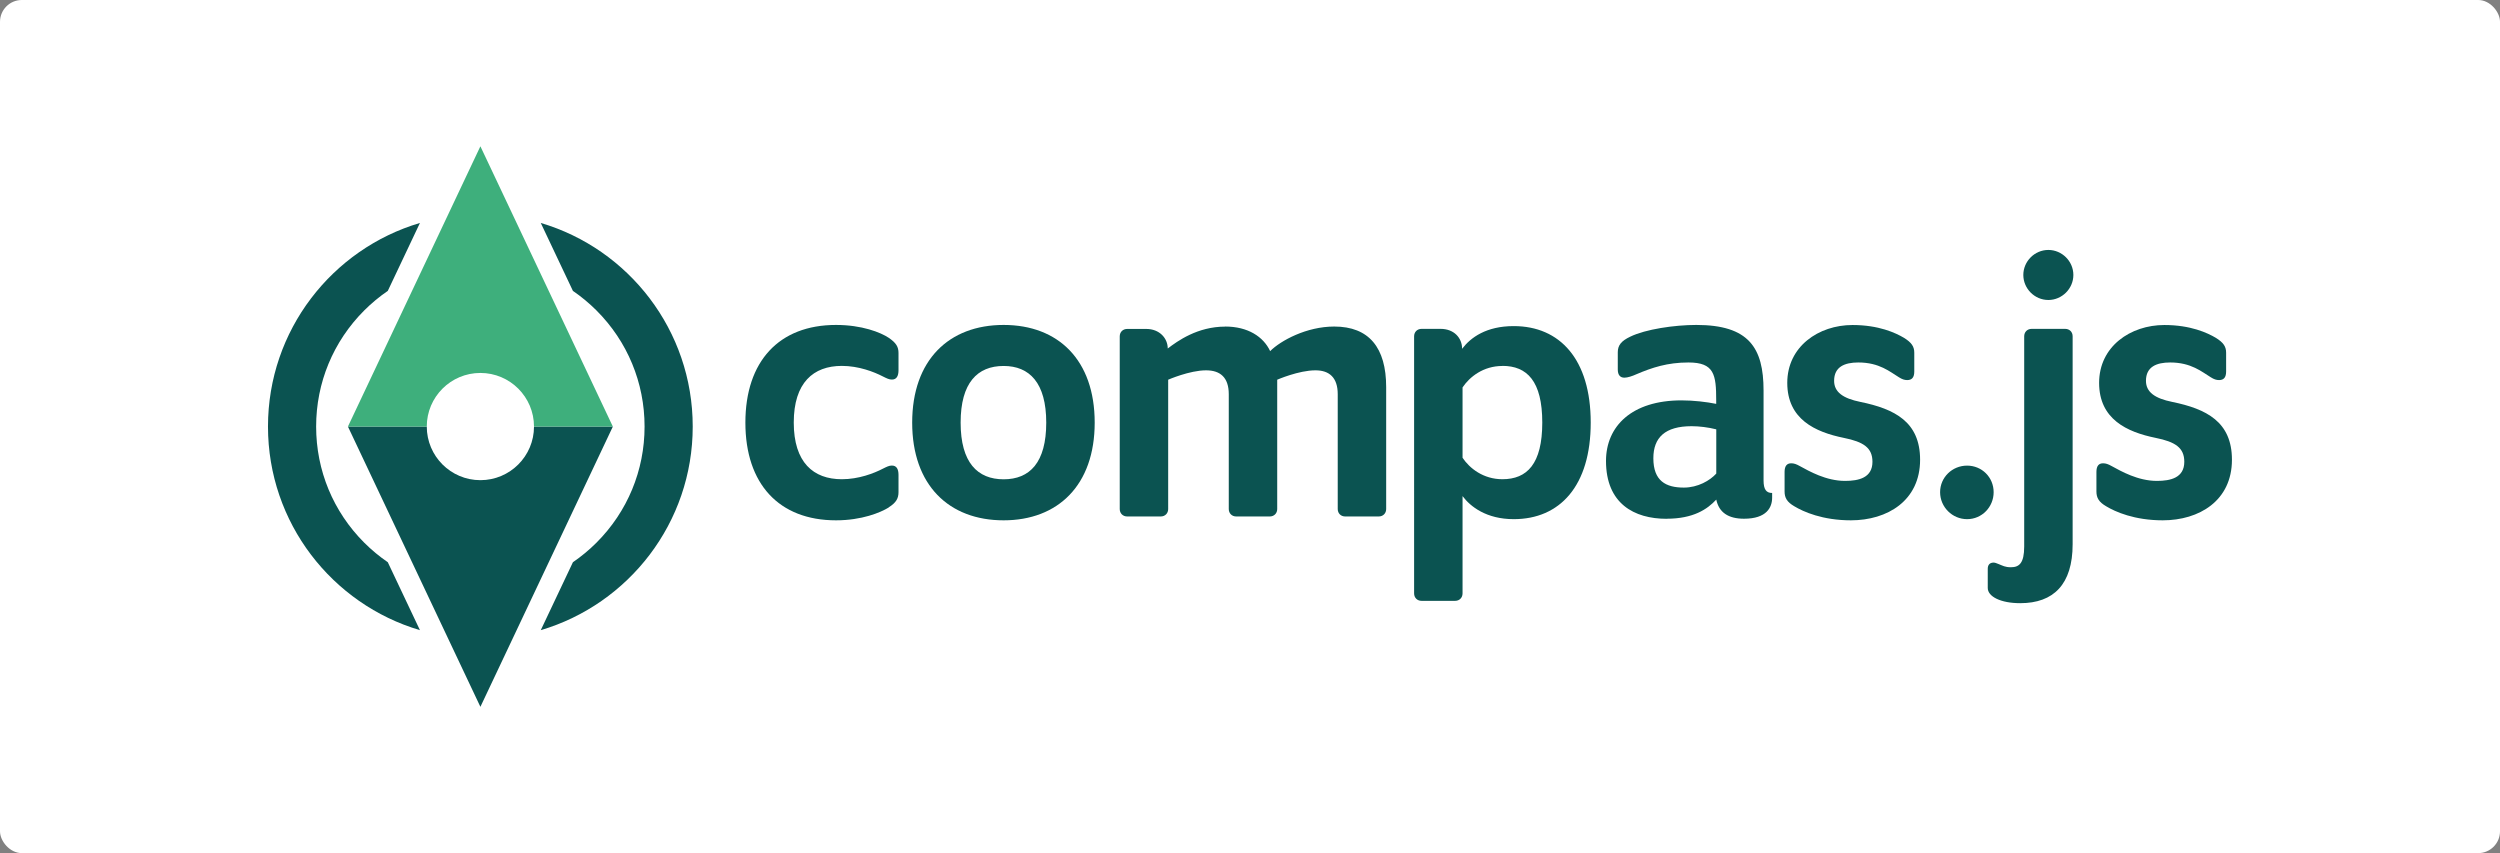 <?xml version="1.0" encoding="UTF-8"?>
<svg id="b" data-name="Layer 2" xmlns="http://www.w3.org/2000/svg" viewBox="0 0 343.68 117.28">
  <rect x="0" y="0" width="343.68" height="117.28" fill="#808080" stroke="none"/>
  <defs>
    <style>
      .d {
        fill: #fff;
      }

      .e {
        fill: #0b5351;
      }

      .f {
        fill: #3eaf7c;
      }
    </style>
  </defs>
  <g id="c" data-name="b">
    <rect class="d" width="343.68" height="117.28" rx="3" ry="3"/>
    <g>
      <g>
        <g>
          <path class="e" d="M73.41,58.64c0,4.07-3.3,7.37-7.37,7.37s-7.37-3.3-7.37-7.37h-10.84l18.21,38.53,18.21-38.53h-10.84Z"/>
          <path class="f" d="M66.04,20.11l-18.21,38.53h10.84c0-4.07,3.3-7.37,7.37-7.37s7.37,3.3,7.37,7.37h10.84l-18.21-38.53Z"/>
        </g>
        <g>
          <path class="e" d="M74.34,30.65l4.42,9.34c1.15,.79,2.23,1.68,3.24,2.69,4.26,4.26,6.61,9.93,6.61,15.96s-2.35,11.7-6.61,15.96c-1.01,1.01-2.09,1.9-3.24,2.69l-4.42,9.34c12.08-3.58,20.89-14.76,20.89-27.99s-8.81-24.42-20.89-27.99Z"/>
          <path class="e" d="M53.31,77.29c-1.15-.79-2.23-1.68-3.24-2.69-4.26-4.26-6.61-9.93-6.61-15.96s2.35-11.7,6.61-15.96c1.01-1.01,2.09-1.9,3.24-2.69l4.42-9.34c-12.08,3.58-20.89,14.76-20.89,27.99s8.81,24.42,20.89,27.99l-4.42-9.34Z"/>
        </g>
      </g>
      <g>
        <path class="e" d="M122.18,69.76c-1.13,.7-3.71,1.77-7.25,1.77-7.84,0-12.46-5-12.46-13.43s4.62-13.43,12.46-13.43c3.55,0,6.12,1.02,7.25,1.77,1.02,.7,1.34,1.24,1.34,2.09v2.36c0,.81-.27,1.29-.91,1.29-.38,0-.7-.16-1.24-.43-1.24-.64-3.33-1.45-5.64-1.45-3.92,0-6.61,2.31-6.61,7.79s2.69,7.79,6.61,7.79c2.31,0,4.41-.81,5.64-1.45,.54-.27,.86-.43,1.24-.43,.64,0,.91,.48,.91,1.29v2.36c0,.86-.32,1.45-1.34,2.09Z"/>
        <path class="e" d="M137.97,71.53c-7.52,0-12.57-4.83-12.57-13.43s5.05-13.43,12.57-13.43,12.52,4.83,12.52,13.43-5.05,13.43-12.52,13.43Zm0-21.22c-3.6,0-5.91,2.31-5.91,7.79s2.31,7.79,5.91,7.79,5.86-2.31,5.86-7.79-2.31-7.79-5.86-7.79Z"/>
        <path class="e" d="M168.43,44.89c3.12,0,5.26,1.4,6.18,3.38,1.45-1.45,5-3.38,8.81-3.38,4.78,0,7.14,2.9,7.14,8.33v16.76c0,.59-.43,1.02-1.02,1.02h-4.62c-.59,0-1.02-.43-1.02-1.02v-15.79c0-2.31-1.18-3.28-3.06-3.28-2.31,0-5.26,1.29-5.26,1.29v17.78c0,.59-.43,1.02-1.02,1.02h-4.62c-.59,0-1.02-.43-1.02-1.02v-15.79c0-2.31-1.18-3.28-3.12-3.28-2.26,0-5.21,1.29-5.21,1.29v17.78c0,.59-.43,1.02-1.02,1.02h-4.62c-.59,0-1.02-.43-1.02-1.02v-23.74c0-.59,.43-1.02,1.02-1.02h2.63c1.83,0,2.95,1.29,2.95,2.69,1.34-1.02,4.08-3.01,7.9-3.01Z"/>
        <path class="e" d="M208.1,44.83c6.34,0,10.58,4.57,10.58,13.27s-4.24,13.27-10.58,13.27c-3.76,0-5.96-1.72-7.04-3.17v13.38c0,.59-.43,1.02-1.02,1.02h-4.62c-.59,0-1.02-.43-1.02-1.02V46.23c0-.59,.43-1.02,1.02-1.02h2.63c1.83,0,2.95,1.24,2.95,2.74,1.18-1.56,3.33-3.12,7.09-3.12Zm-1.56,5.48c-2.63,0-4.51,1.5-5.48,2.95v9.67c.97,1.45,2.85,2.95,5.48,2.95,3.38,0,5.48-2.09,5.48-7.79s-2.1-7.79-5.48-7.79Z"/>
        <path class="e" d="M229.11,71.32c-4.46,0-8.33-2.09-8.33-7.95,0-4.78,3.55-8.33,10.37-8.33,1.67,0,3.44,.21,4.78,.48v-.48c0-3.55-.27-5.21-3.81-5.21-2.9,0-5,.7-7.14,1.61-.59,.27-1.24,.48-1.67,.48-.59,0-.91-.38-.91-1.13v-2.36c0-.97,.48-1.56,1.72-2.15,2.09-1.02,6.07-1.61,9.08-1.61,7.2,0,9.24,3.12,9.24,9.02v12.36c0,1.24,.38,1.72,1.18,1.72v.64c0,1.34-.75,2.9-3.87,2.9-2.15,0-3.44-.86-3.81-2.63-1.24,1.34-3.17,2.63-6.82,2.63Zm6.82-12.3c-1.07-.27-2.31-.43-3.38-.43-3.65,0-5.26,1.56-5.26,4.41,0,3.12,1.72,4.03,4.19,4.03,1.93,0,3.6-.97,4.46-1.93v-6.07Z"/>
        <path class="e" d="M254.46,71.53c-3.92,0-6.55-1.18-7.79-1.93-1.02-.59-1.34-1.18-1.34-2.04v-2.69c0-.81,.32-1.18,.91-1.18,.38,0,.7,.11,1.18,.38,1.29,.7,3.6,2.04,6.23,2.04,1.88,0,3.76-.43,3.76-2.63,0-1.93-1.24-2.74-3.92-3.28-3.98-.81-7.79-2.58-7.79-7.57s4.3-7.95,8.97-7.95c3.6,0,5.91,1.07,7.09,1.77,1.02,.64,1.4,1.18,1.4,2.04v2.58c0,.81-.32,1.18-.97,1.18-.38,0-.7-.11-1.13-.38-1.24-.75-2.69-2.04-5.59-2.04-1.88,0-3.33,.59-3.33,2.52,0,1.56,1.24,2.42,3.6,2.9,4.73,.97,8.22,2.74,8.22,7.95,0,5.64-4.51,8.33-9.51,8.33Z"/>
        <path class="e" d="M270.42,71.37c-2.04,0-3.71-1.67-3.71-3.71s1.67-3.65,3.71-3.65,3.65,1.61,3.65,3.65-1.61,3.71-3.65,3.71Z"/>
        <path class="e" d="M277.72,82.92c-2.69,0-4.46-.91-4.46-2.09v-2.63c0-.54,.27-.86,.81-.86,.21,0,.43,.11,.7,.21,.54,.21,.86,.43,1.67,.43,1.13,0,1.83-.54,1.83-2.85v-28.9c0-.59,.43-1.02,1.02-1.02h4.62c.59,0,1.02,.43,1.02,1.02v28.58c0,5.53-2.63,8.11-7.2,8.11Zm.43-45.12c0-1.88,1.56-3.44,3.44-3.44s3.44,1.56,3.44,3.44-1.56,3.44-3.44,3.44-3.44-1.56-3.44-3.44Z"/>
        <path class="e" d="M297.33,71.53c-3.92,0-6.55-1.18-7.79-1.93-1.02-.59-1.34-1.18-1.34-2.04v-2.69c0-.81,.32-1.18,.91-1.18,.38,0,.7,.11,1.18,.38,1.29,.7,3.6,2.04,6.23,2.04,1.88,0,3.76-.43,3.76-2.63,0-1.93-1.24-2.74-3.92-3.28-3.98-.81-7.79-2.58-7.79-7.57s4.3-7.95,8.97-7.95c3.6,0,5.91,1.07,7.09,1.77,1.02,.64,1.4,1.18,1.4,2.04v2.58c0,.81-.32,1.18-.97,1.18-.38,0-.7-.11-1.13-.38-1.24-.75-2.69-2.04-5.59-2.04-1.88,0-3.33,.59-3.33,2.52,0,1.56,1.24,2.42,3.6,2.9,4.73,.97,8.22,2.74,8.22,7.95,0,5.64-4.51,8.33-9.51,8.33Z"/>
      </g>
    </g>
  </g>
</svg>